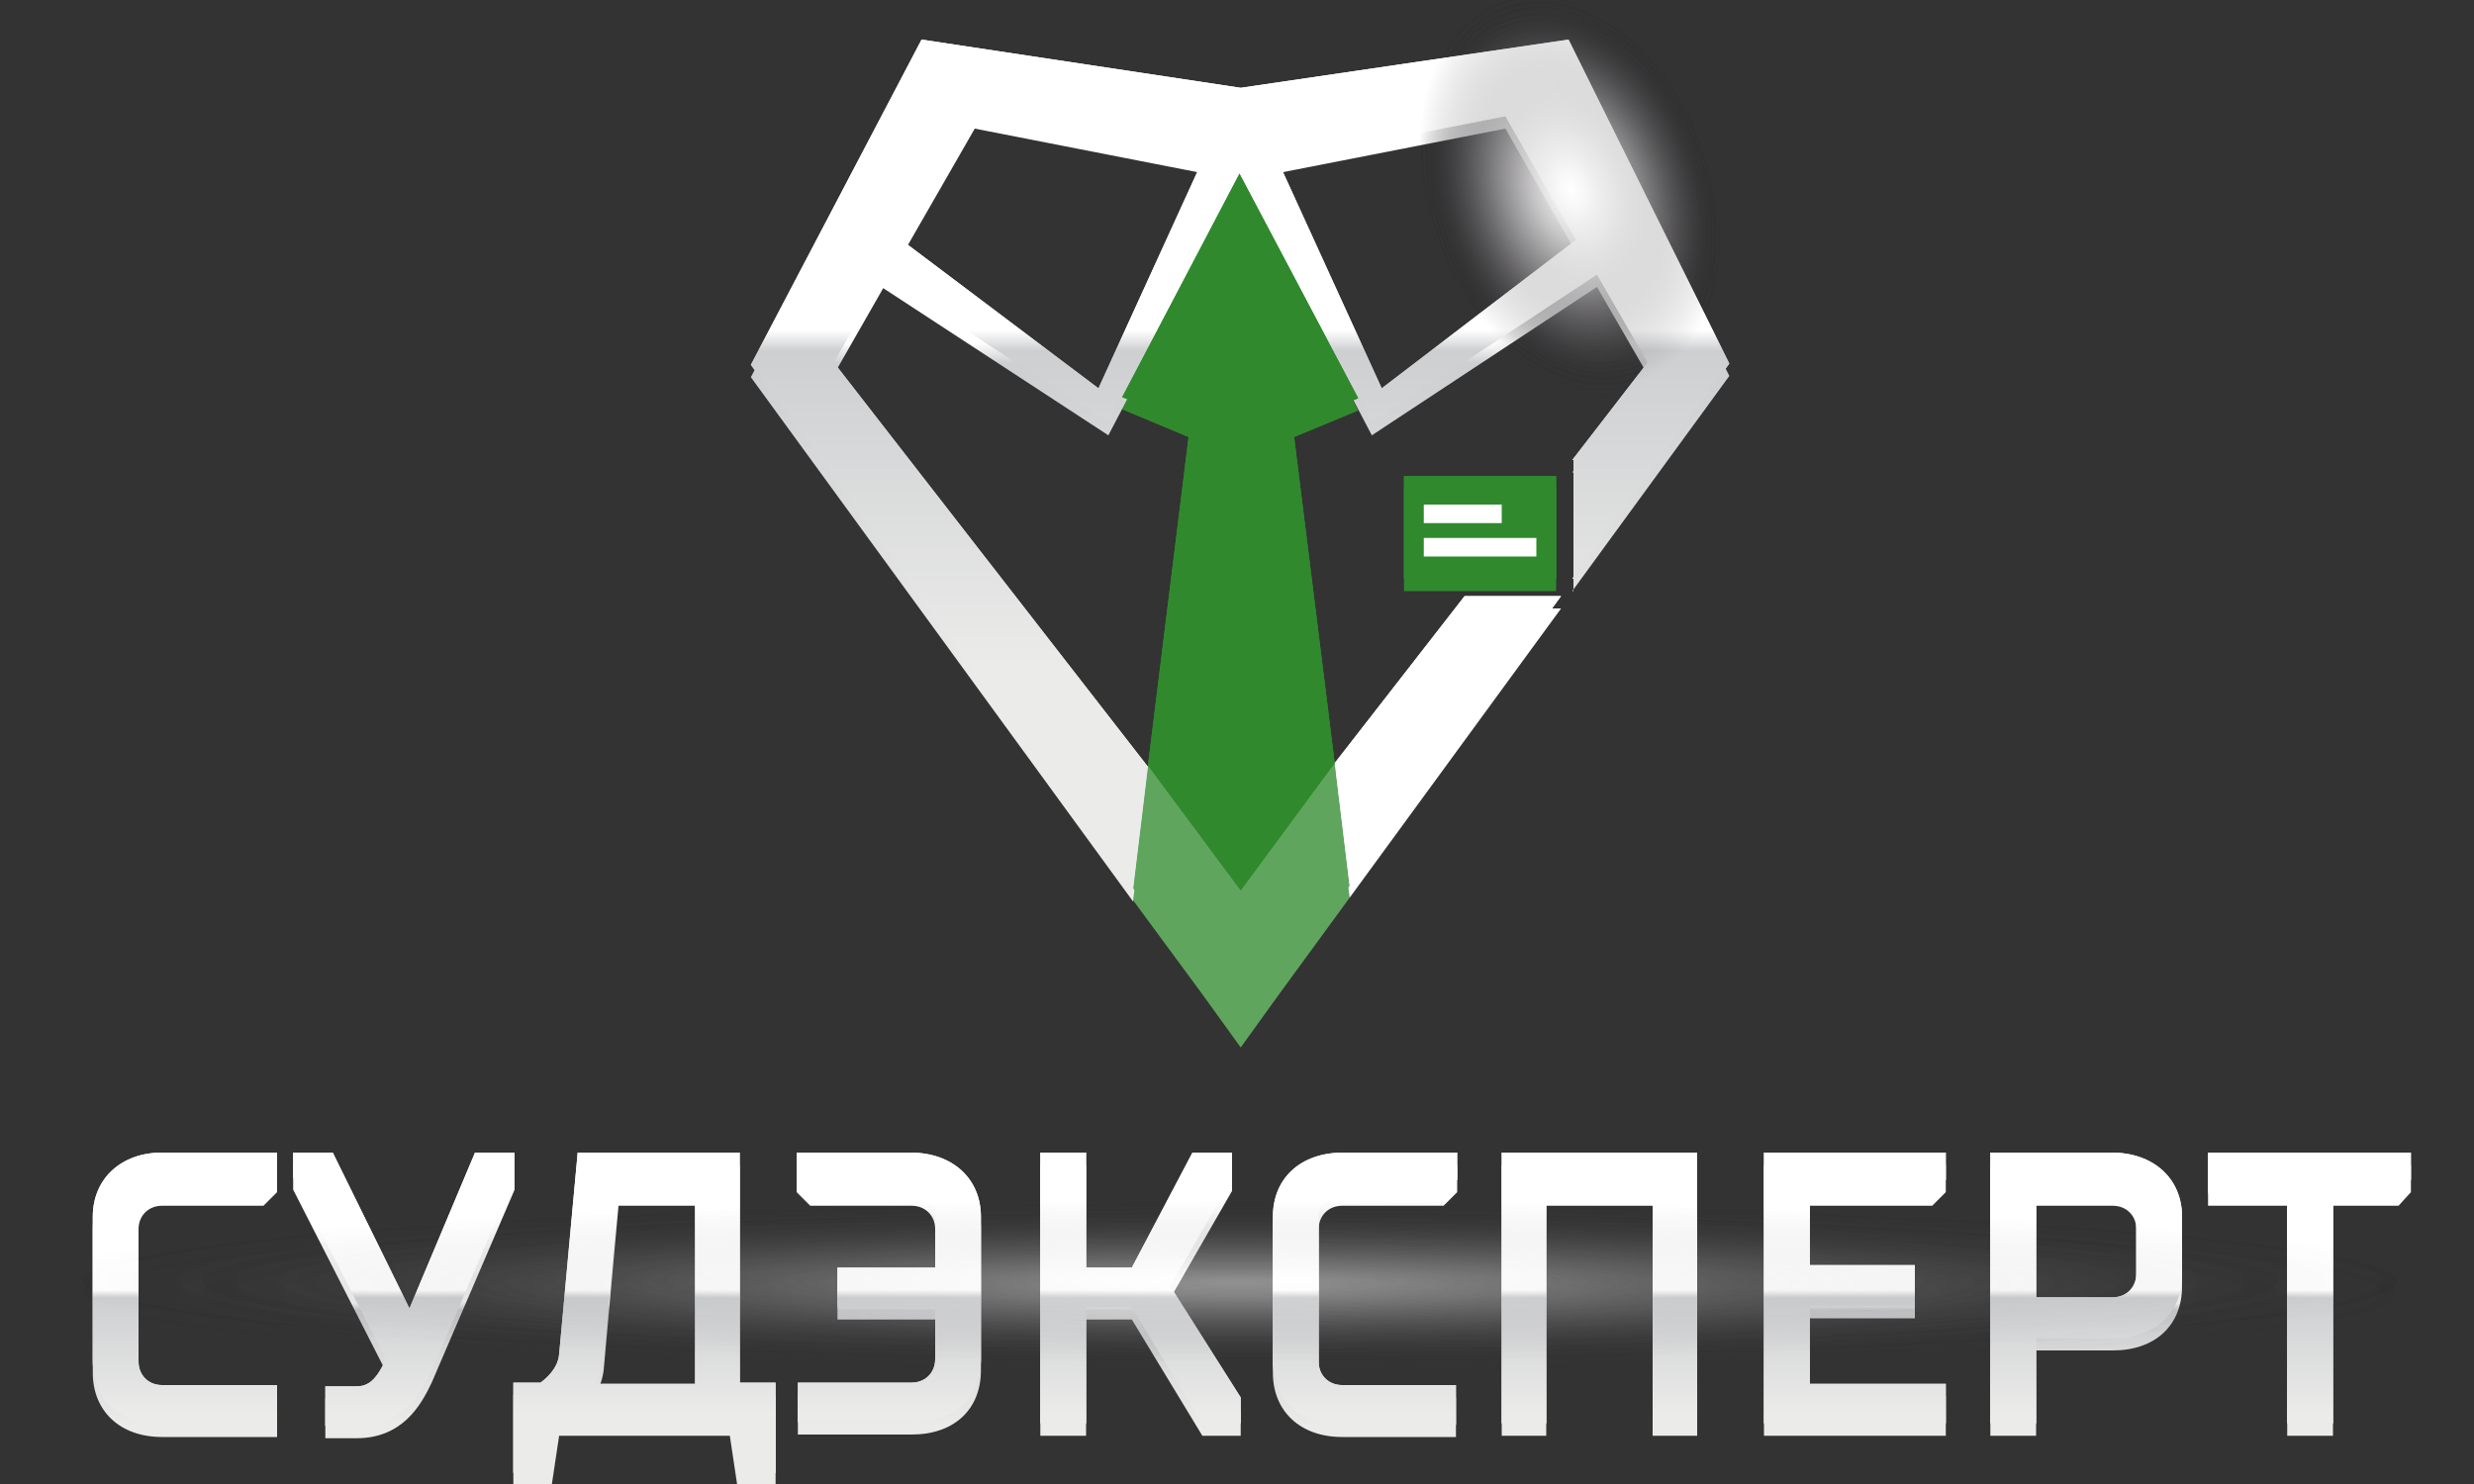 <?xml version="1.0" encoding="utf-8"?>
<!-- Generator: Adobe Illustrator 22.0.1, SVG Export Plug-In . SVG Version: 6.00 Build 0)  -->
<svg version="1.1" id="Слой_1" xmlns="http://www.w3.org/2000/svg" xmlns:xlink="http://www.w3.org/1999/xlink" x="0px" y="0px"
	 viewBox="0 0 200 120" style="enable-background:new 0 0 200 120;" xml:space="preserve">
<rect x="0" y="0" width="200" height="120" fill="#333333" stroke="none"/>
<style type="text/css">
	.st0{fill:#60A55E;}
	.st1{fill:#308A2D;}
	.st2{fill:url(#SVGID_1_);}
	.st3{fill:#FFFFFF;}
	.st4{opacity:0.72;fill:url(#SVGID_2_);}
	.st5{fill:url(#SVGID_3_);}
	.st6{fill:url(#SVGID_4_);}
	.st7{fill:url(#SVGID_5_);}
	.st8{fill:url(#SVGID_6_);}
	.st9{fill:url(#SVGID_7_);}
	.st10{fill:url(#SVGID_8_);}
	.st11{fill:url(#SVGID_9_);}
	.st12{fill:url(#SVGID_10_);}
	.st13{fill:url(#SVGID_11_);}
	.st14{fill:url(#SVGID_12_);}
	.st15{opacity:0.2;fill:url(#SVGID_13_);}
	.st16{fill:url(#SVGID_14_);}
	.st17{opacity:0.72;fill:url(#SVGID_15_);}
	.st18{fill:url(#SVGID_16_);}
	.st19{fill:url(#SVGID_17_);}
	.st20{fill:url(#SVGID_18_);}
	.st21{fill:url(#SVGID_19_);}
	.st22{fill:url(#SVGID_20_);}
	.st23{fill:url(#SVGID_21_);}
	.st24{fill:url(#SVGID_22_);}
	.st25{fill:url(#SVGID_23_);}
	.st26{fill:url(#SVGID_24_);}
	.st27{fill:url(#SVGID_25_);}
	.st28{opacity:0.2;fill:url(#SVGID_26_);}
	.st29{fill:url(#SVGID_27_);}
	.st30{opacity:0.72;fill:url(#SVGID_28_);}
	.st31{fill:url(#SVGID_29_);}
	.st32{fill:url(#SVGID_30_);}
	.st33{fill:url(#SVGID_31_);}
	.st34{fill:url(#SVGID_32_);}
	.st35{fill:url(#SVGID_33_);}
	.st36{fill:url(#SVGID_34_);}
	.st37{fill:url(#SVGID_35_);}
	.st38{fill:url(#SVGID_36_);}
	.st39{fill:url(#SVGID_37_);}
	.st40{fill:url(#SVGID_38_);}
	.st41{opacity:0.2;fill:url(#SVGID_39_);}
</style>
<g>
	<g>
		<polygon class="st0" points="100.3,84.7 103.4,80.4 109.1,72.6 107.9,62.7 100.3,73 92.8,62.9 91.6,72.8 97.2,80.4 		"/>
		<polygon class="st1" points="113.5,39.5 113.5,47.8 119.5,47.8 121.5,47.8 125.8,47.8 125.8,39.8 125.8,39.5 		"/>
		<polygon class="st1" points="90.7,33.1 96.2,35.4 92.8,62.9 100.3,73 107.9,62.7 104.5,35.4 109.8,33.2 100.2,15 		"/>
		<linearGradient id="SVGID_1_" gradientUnits="userSpaceOnUse" x1="100.284" y1="7.103" x2="100.284" y2="54.885">
			<stop  offset="0" style="stop-color:#FFFFFF"/>
			<stop  offset="0.431" style="stop-color:#FFFFFF"/>
			<stop  offset="0.466" style="stop-color:#CECFD1"/>
			<stop  offset="1" style="stop-color:#EBEBEA"/>
		</linearGradient>
		<path class="st2" d="M127.1,47.8L127.1,47.8l12.7-17.4L126.8,4.2l-26.5,3.9L74.5,4.2L60.7,30.5l30.9,42.4l1.2-9.9L67.4,30.3l4-7
			l18.2,11.9l1.1-2.1l9.5-18.1l9.6,18.1l1.1,2.1l18.2-12l4.1,7.1l-6.1,7.9h0.1v1.3V47.8z M88.8,32.4L73,20.5l5.8-10.1L97.2,14
			L88.8,32.4z M111.7,32.4L103.3,14l18.4-3.6l5.7,10L111.7,32.4z"/>
		<polygon class="st3" points="121.5,49.2 118.4,49.2 107.9,62.7 109.1,72.6 126.2,49.2 125.8,49.2 		"/>
		<rect x="115.1" y="44.5" class="st3" width="9.1" height="1.5"/>
		<rect x="115.1" y="41.8" class="st3" width="6.3" height="1.5"/>
		
			<radialGradient id="SVGID_2_" cx="-662.903" cy="194.496" r="11.815" gradientTransform="matrix(0.924 -0.33 0.472 1.306 647.725 -456.399)" gradientUnits="userSpaceOnUse">
			<stop  offset="0" style="stop-color:#FFFFFF"/>
			<stop  offset="9.471746e-02" style="stop-color:#F3F3F3;stop-opacity:0.905"/>
			<stop  offset="0.266" style="stop-color:#D4D3D4;stop-opacity:0.734"/>
			<stop  offset="0.495" style="stop-color:#A09FA1;stop-opacity:0.505"/>
			<stop  offset="0.769" style="stop-color:#5A585B;stop-opacity:0.231"/>
			<stop  offset="1" style="stop-color:#1A171B;stop-opacity:0"/>
		</radialGradient>
		<path class="st4" d="M137.7,12.7c3.1,8.5,0.7,17.2-5.4,19.3c-6,2.2-13.4-3-16.5-11.5c-3.1-8.5-0.7-17.2,5.3-19.3
			C127.2-1,134.6,4.1,137.7,12.7z"/>
	</g>
	<g>
		<linearGradient id="SVGID_3_" gradientUnits="userSpaceOnUse" x1="14.979" y1="97.758" x2="14.979" y2="115.316">
			<stop  offset="0" style="stop-color:#FFFFFF"/>
			<stop  offset="0.431" style="stop-color:#FFFFFF"/>
			<stop  offset="0.466" style="stop-color:#CECFD1"/>
			<stop  offset="1" style="stop-color:#EBEBEA"/>
		</linearGradient>
		<path class="st5" d="M7.5,99.4V111c0,3.1,2.2,5.2,5.6,5.2h9.3v-3.2h-9.3c-1.1,0-1.9-0.8-1.9-1.9V99.4c0-1.1,0.8-1.9,1.9-1.9h8.2
			l1.1-1.1v-2.2h-9.3C9.8,94.2,7.5,96.3,7.5,99.4z"/>
		<linearGradient id="SVGID_4_" gradientUnits="userSpaceOnUse" x1="32.788" y1="97.758" x2="32.788" y2="115.318">
			<stop  offset="0" style="stop-color:#FFFFFF"/>
			<stop  offset="0.431" style="stop-color:#FFFFFF"/>
			<stop  offset="0.466" style="stop-color:#CECFD1"/>
			<stop  offset="1" style="stop-color:#EBEBEA"/>
		</linearGradient>
		<path class="st6" d="M41.7,94.2h-3.3l-5.3,12.6l-6.2-12.6h-3.2v2l7.5,14.7l-0.1,0.2c-0.8,1.7-1.5,2-2.3,2h-2.5v3.2h2.5
			c3.7,0,5.2-2.6,6.1-4.5l6.7-15.6V94.2z"/>
		<linearGradient id="SVGID_5_" gradientUnits="userSpaceOnUse" x1="52.195" y1="97.758" x2="52.195" y2="115.315">
			<stop  offset="0" style="stop-color:#FFFFFF"/>
			<stop  offset="0.431" style="stop-color:#FFFFFF"/>
			<stop  offset="0.466" style="stop-color:#CECFD1"/>
			<stop  offset="1" style="stop-color:#EBEBEA"/>
		</linearGradient>
		<path class="st7" d="M59.9,94.2H46.7l-1.5,16.3c-0.1,1.2-1.1,2-1.5,2.3h-2.2v7.3h3.1l0.6-4h13.8l0.6,4h3.1v-7.3h-2.9V94.2z
			 M56.2,97.5v15.4h-8.2c0.4-0.5,0.7-1.3,0.8-2.1l1.2-13.3H56.2z"/>
		<linearGradient id="SVGID_6_" gradientUnits="userSpaceOnUse" x1="71.819" y1="97.758" x2="71.819" y2="115.316">
			<stop  offset="0" style="stop-color:#FFFFFF"/>
			<stop  offset="0.431" style="stop-color:#FFFFFF"/>
			<stop  offset="0.466" style="stop-color:#CECFD1"/>
			<stop  offset="1" style="stop-color:#EBEBEA"/>
		</linearGradient>
		<path class="st8" d="M73.6,94.2h-9.2v2.2l1.1,1.1h8.2c1.1,0,1.9,0.8,1.9,1.9v4.1h-7.9v3.2h7.9v4.2c0,1.1-0.8,1.9-1.9,1.9h-9.2v3.2
			h9.2c3.4,0,5.6-2,5.6-5.2V99.4C79.3,96.3,77,94.2,73.6,94.2z"/>
		<linearGradient id="SVGID_7_" gradientUnits="userSpaceOnUse" x1="92.239" y1="97.758" x2="92.239" y2="115.316">
			<stop  offset="0" style="stop-color:#FFFFFF"/>
			<stop  offset="0.431" style="stop-color:#FFFFFF"/>
			<stop  offset="0.466" style="stop-color:#CECFD1"/>
			<stop  offset="1" style="stop-color:#EBEBEA"/>
		</linearGradient>
		<polygon class="st9" points="99.6,96.3 99.6,94.2 96.4,94.2 91.5,103.5 87.8,103.5 87.8,94.2 84.1,94.2 84.1,116.1 87.8,116.1 
			87.8,106.7 91.5,106.7 97.2,116.1 100.3,116.1 100.3,114 94.6,105 		"/>
		<linearGradient id="SVGID_8_" gradientUnits="userSpaceOnUse" x1="110.338" y1="97.758" x2="110.338" y2="115.316">
			<stop  offset="0" style="stop-color:#FFFFFF"/>
			<stop  offset="0.431" style="stop-color:#FFFFFF"/>
			<stop  offset="0.466" style="stop-color:#CECFD1"/>
			<stop  offset="1" style="stop-color:#EBEBEA"/>
		</linearGradient>
		<path class="st10" d="M102.9,99.4V111c0,3.1,2.2,5.2,5.6,5.2h9.2v-3.2h-9.2c-1.1,0-1.9-0.8-1.9-1.9V99.4c0-1.1,0.8-1.9,1.9-1.9
			h8.2l1.1-1.1v-2.2h-9.2C105.1,94.2,102.9,96.3,102.9,99.4z"/>
		<linearGradient id="SVGID_9_" gradientUnits="userSpaceOnUse" x1="129.303" y1="97.758" x2="129.303" y2="115.316">
			<stop  offset="0" style="stop-color:#FFFFFF"/>
			<stop  offset="0.431" style="stop-color:#FFFFFF"/>
			<stop  offset="0.466" style="stop-color:#CECFD1"/>
			<stop  offset="1" style="stop-color:#EBEBEA"/>
		</linearGradient>
		<polygon class="st11" points="121.4,116.1 125,116.1 125,97.5 133.6,97.5 133.6,116.1 137.2,116.1 137.2,94.2 121.4,94.2 		"/>
		<linearGradient id="SVGID_10_" gradientUnits="userSpaceOnUse" x1="149.944" y1="97.758" x2="149.944" y2="115.316">
			<stop  offset="0" style="stop-color:#FFFFFF"/>
			<stop  offset="0.431" style="stop-color:#FFFFFF"/>
			<stop  offset="0.466" style="stop-color:#CECFD1"/>
			<stop  offset="1" style="stop-color:#EBEBEA"/>
		</linearGradient>
		<polygon class="st12" points="142.6,116.1 157.3,116.1 157.3,112.9 146.3,112.9 146.3,106.6 154.8,106.6 154.8,103.3 146.3,103.3 
			146.3,97.5 156.2,97.5 157.3,96.4 157.3,94.2 142.6,94.2 		"/>
		<linearGradient id="SVGID_11_" gradientUnits="userSpaceOnUse" x1="168.625" y1="97.758" x2="168.625" y2="115.316">
			<stop  offset="0" style="stop-color:#FFFFFF"/>
			<stop  offset="0.431" style="stop-color:#FFFFFF"/>
			<stop  offset="0.466" style="stop-color:#CECFD1"/>
			<stop  offset="1" style="stop-color:#EBEBEA"/>
		</linearGradient>
		<path class="st13" d="M170.7,94.2h-9.8v21.9h3.7v-6.9h6.2c3.4,0,5.6-2,5.6-5.2v-4.6C176.4,96.3,174.1,94.2,170.7,94.2z
			 M164.6,97.5h6.2c1.1,0,1.9,0.8,1.9,1.9v4.6c0,1.1-0.8,1.9-1.9,1.9h-6.2V97.5z"/>
		<linearGradient id="SVGID_12_" gradientUnits="userSpaceOnUse" x1="186.719" y1="97.758" x2="186.719" y2="115.316">
			<stop  offset="0" style="stop-color:#FFFFFF"/>
			<stop  offset="0.431" style="stop-color:#FFFFFF"/>
			<stop  offset="0.466" style="stop-color:#CECFD1"/>
			<stop  offset="1" style="stop-color:#EBEBEA"/>
		</linearGradient>
		<polygon class="st14" points="178.5,94.2 178.5,97.5 184.9,97.5 184.9,116.1 188.6,116.1 188.6,97.5 193.9,97.5 194.9,96.4 
			194.9,94.2 		"/>
	</g>
	
		<radialGradient id="SVGID_13_" cx="287.023" cy="1948.303" r="9.457" gradientTransform="matrix(10.409 0 0 0.694 -2887.424 -1247.508)" gradientUnits="userSpaceOnUse">
		<stop  offset="0" style="stop-color:#FFFFFF"/>
		<stop  offset="9.471746e-02" style="stop-color:#F3F3F3;stop-opacity:0.905"/>
		<stop  offset="0.266" style="stop-color:#D4D3D4;stop-opacity:0.734"/>
		<stop  offset="0.495" style="stop-color:#A09FA1;stop-opacity:0.505"/>
		<stop  offset="0.769" style="stop-color:#5A585B;stop-opacity:0.231"/>
		<stop  offset="1" style="stop-color:#1A171B;stop-opacity:0"/>
	</radialGradient>
	<path class="st15" d="M198.7,104.6c0,3.6-44.1,6.6-98.4,6.6c-54.4,0-98.4-2.9-98.4-6.6c0-3.6,44.1-6.6,98.4-6.6
		C154.6,98.1,198.7,101,198.7,104.6z"/>
</g>
<g>
	<g>
		<polygon class="st0" points="100.3,83.7 103.4,79.4 109.1,71.6 107.9,61.7 100.3,72 92.8,61.9 91.6,71.8 97.2,79.4 		"/>
		<polygon class="st1" points="113.5,38.5 113.5,46.8 119.5,46.8 121.5,46.8 125.8,46.8 125.8,38.8 125.8,38.5 		"/>
		<polygon class="st1" points="90.7,32.1 96.2,34.4 92.8,61.9 100.3,72 107.9,61.7 104.5,34.4 109.8,32.2 100.2,14 		"/>
		<linearGradient id="SVGID_14_" gradientUnits="userSpaceOnUse" x1="100.284" y1="6.103" x2="100.284" y2="53.885">
			<stop  offset="0" style="stop-color:#FFFFFF"/>
			<stop  offset="0.431" style="stop-color:#FFFFFF"/>
			<stop  offset="0.466" style="stop-color:#CECFD1"/>
			<stop  offset="1" style="stop-color:#EBEBEA"/>
		</linearGradient>
		<path class="st16" d="M127.1,46.8L127.1,46.8l12.7-17.4L126.8,3.2l-26.5,3.9L74.5,3.2L60.7,29.5l30.9,42.4l1.2-9.9L67.4,29.3l4-7
			l18.2,11.9l1.1-2.1l9.5-18.1l9.6,18.1l1.1,2.1l18.2-12l4.1,7.1l-6.1,7.9h0.1v1.3V46.8z M88.8,31.4L73,19.5l5.8-10.1L97.2,13
			L88.8,31.4z M111.7,31.4L103.3,13l18.4-3.6l5.7,10L111.7,31.4z"/>
		<polygon class="st3" points="121.5,48.2 118.4,48.2 107.9,61.7 109.1,71.6 126.2,48.2 125.8,48.2 		"/>
		<rect x="115.1" y="43.5" class="st3" width="9.1" height="1.5"/>
		<rect x="115.1" y="40.8" class="st3" width="6.3" height="1.5"/>
		
			<radialGradient id="SVGID_15_" cx="-662.557" cy="193.818" r="11.815" gradientTransform="matrix(0.924 -0.33 0.472 1.306 647.725 -456.399)" gradientUnits="userSpaceOnUse">
			<stop  offset="0" style="stop-color:#FFFFFF"/>
			<stop  offset="9.471746e-02" style="stop-color:#F3F3F3;stop-opacity:0.905"/>
			<stop  offset="0.266" style="stop-color:#D4D3D4;stop-opacity:0.734"/>
			<stop  offset="0.495" style="stop-color:#A09FA1;stop-opacity:0.505"/>
			<stop  offset="0.769" style="stop-color:#5A585B;stop-opacity:0.231"/>
			<stop  offset="1" style="stop-color:#1A171B;stop-opacity:0"/>
		</radialGradient>
		<path class="st17" d="M137.7,11.7c3.1,8.5,0.7,17.2-5.4,19.3c-6,2.2-13.4-3-16.5-11.5c-3.1-8.5-0.7-17.2,5.3-19.3
			C127.2-2,134.6,3.1,137.7,11.7z"/>
	</g>
	<g>
		<linearGradient id="SVGID_16_" gradientUnits="userSpaceOnUse" x1="14.979" y1="96.758" x2="14.979" y2="114.316">
			<stop  offset="0" style="stop-color:#FFFFFF"/>
			<stop  offset="0.431" style="stop-color:#FFFFFF"/>
			<stop  offset="0.466" style="stop-color:#CECFD1"/>
			<stop  offset="1" style="stop-color:#EBEBEA"/>
		</linearGradient>
		<path class="st18" d="M7.5,98.4V110c0,3.1,2.2,5.2,5.6,5.2h9.3v-3.2h-9.3c-1.1,0-1.9-0.8-1.9-1.9V98.4c0-1.1,0.8-1.9,1.9-1.9h8.2
			l1.1-1.1v-2.2h-9.3C9.8,93.2,7.5,95.3,7.5,98.4z"/>
		<linearGradient id="SVGID_17_" gradientUnits="userSpaceOnUse" x1="32.788" y1="96.758" x2="32.788" y2="114.318">
			<stop  offset="0" style="stop-color:#FFFFFF"/>
			<stop  offset="0.431" style="stop-color:#FFFFFF"/>
			<stop  offset="0.466" style="stop-color:#CECFD1"/>
			<stop  offset="1" style="stop-color:#EBEBEA"/>
		</linearGradient>
		<path class="st19" d="M41.7,93.2h-3.3l-5.3,12.6l-6.2-12.6h-3.2v2l7.5,14.7l-0.1,0.2c-0.8,1.7-1.5,2-2.3,2h-2.5v3.2h2.5
			c3.7,0,5.2-2.6,6.1-4.5l6.7-15.6V93.2z"/>
		<linearGradient id="SVGID_18_" gradientUnits="userSpaceOnUse" x1="52.195" y1="96.758" x2="52.195" y2="114.315">
			<stop  offset="0" style="stop-color:#FFFFFF"/>
			<stop  offset="0.431" style="stop-color:#FFFFFF"/>
			<stop  offset="0.466" style="stop-color:#CECFD1"/>
			<stop  offset="1" style="stop-color:#EBEBEA"/>
		</linearGradient>
		<path class="st20" d="M59.9,93.2H46.7l-1.5,16.3c-0.1,1.2-1.1,2-1.5,2.3h-2.2v7.3h3.1l0.6-4h13.8l0.6,4h3.1v-7.3h-2.9V93.2z
			 M56.2,96.5v15.4h-8.2c0.4-0.5,0.7-1.3,0.8-2.1l1.2-13.3H56.2z"/>
		<linearGradient id="SVGID_19_" gradientUnits="userSpaceOnUse" x1="71.819" y1="96.758" x2="71.819" y2="114.316">
			<stop  offset="0" style="stop-color:#FFFFFF"/>
			<stop  offset="0.431" style="stop-color:#FFFFFF"/>
			<stop  offset="0.466" style="stop-color:#CECFD1"/>
			<stop  offset="1" style="stop-color:#EBEBEA"/>
		</linearGradient>
		<path class="st21" d="M73.6,93.2h-9.2v2.2l1.1,1.1h8.2c1.1,0,1.9,0.8,1.9,1.9v4.1h-7.9v3.2h7.9v4.2c0,1.1-0.8,1.9-1.9,1.9h-9.2
			v3.2h9.2c3.4,0,5.6-2,5.6-5.2V98.4C79.3,95.3,77,93.2,73.6,93.2z"/>
		<linearGradient id="SVGID_20_" gradientUnits="userSpaceOnUse" x1="92.239" y1="96.758" x2="92.239" y2="114.316">
			<stop  offset="0" style="stop-color:#FFFFFF"/>
			<stop  offset="0.431" style="stop-color:#FFFFFF"/>
			<stop  offset="0.466" style="stop-color:#CECFD1"/>
			<stop  offset="1" style="stop-color:#EBEBEA"/>
		</linearGradient>
		<polygon class="st22" points="99.6,95.3 99.6,93.2 96.4,93.2 91.5,102.5 87.8,102.5 87.8,93.2 84.1,93.2 84.1,115.1 87.8,115.1 
			87.8,105.7 91.5,105.7 97.2,115.1 100.3,115.1 100.3,113 94.6,104 		"/>
		<linearGradient id="SVGID_21_" gradientUnits="userSpaceOnUse" x1="110.338" y1="96.758" x2="110.338" y2="114.316">
			<stop  offset="0" style="stop-color:#FFFFFF"/>
			<stop  offset="0.431" style="stop-color:#FFFFFF"/>
			<stop  offset="0.466" style="stop-color:#CECFD1"/>
			<stop  offset="1" style="stop-color:#EBEBEA"/>
		</linearGradient>
		<path class="st23" d="M102.9,98.4V110c0,3.1,2.2,5.2,5.6,5.2h9.2v-3.2h-9.2c-1.1,0-1.9-0.8-1.9-1.9V98.4c0-1.1,0.8-1.9,1.9-1.9
			h8.2l1.1-1.1v-2.2h-9.2C105.1,93.2,102.9,95.3,102.9,98.4z"/>
		<linearGradient id="SVGID_22_" gradientUnits="userSpaceOnUse" x1="129.303" y1="96.758" x2="129.303" y2="114.316">
			<stop  offset="0" style="stop-color:#FFFFFF"/>
			<stop  offset="0.431" style="stop-color:#FFFFFF"/>
			<stop  offset="0.466" style="stop-color:#CECFD1"/>
			<stop  offset="1" style="stop-color:#EBEBEA"/>
		</linearGradient>
		<polygon class="st24" points="121.4,115.1 125,115.1 125,96.5 133.6,96.5 133.6,115.1 137.2,115.1 137.2,93.2 121.4,93.2 		"/>
		<linearGradient id="SVGID_23_" gradientUnits="userSpaceOnUse" x1="149.944" y1="96.758" x2="149.944" y2="114.316">
			<stop  offset="0" style="stop-color:#FFFFFF"/>
			<stop  offset="0.431" style="stop-color:#FFFFFF"/>
			<stop  offset="0.466" style="stop-color:#CECFD1"/>
			<stop  offset="1" style="stop-color:#EBEBEA"/>
		</linearGradient>
		<polygon class="st25" points="142.6,115.1 157.3,115.1 157.3,111.9 146.3,111.9 146.3,105.6 154.8,105.6 154.8,102.3 146.3,102.3 
			146.3,96.5 156.2,96.5 157.3,95.4 157.3,93.2 142.6,93.2 		"/>
		<linearGradient id="SVGID_24_" gradientUnits="userSpaceOnUse" x1="168.625" y1="96.758" x2="168.625" y2="114.316">
			<stop  offset="0" style="stop-color:#FFFFFF"/>
			<stop  offset="0.431" style="stop-color:#FFFFFF"/>
			<stop  offset="0.466" style="stop-color:#CECFD1"/>
			<stop  offset="1" style="stop-color:#EBEBEA"/>
		</linearGradient>
		<path class="st26" d="M170.7,93.2h-9.8v21.9h3.7v-6.9h6.2c3.4,0,5.6-2,5.6-5.2v-4.6C176.4,95.3,174.1,93.2,170.7,93.2z
			 M164.6,96.5h6.2c1.1,0,1.9,0.8,1.9,1.9v4.6c0,1.1-0.8,1.9-1.9,1.9h-6.2V96.5z"/>
		<linearGradient id="SVGID_25_" gradientUnits="userSpaceOnUse" x1="186.719" y1="96.758" x2="186.719" y2="114.316">
			<stop  offset="0" style="stop-color:#FFFFFF"/>
			<stop  offset="0.431" style="stop-color:#FFFFFF"/>
			<stop  offset="0.466" style="stop-color:#CECFD1"/>
			<stop  offset="1" style="stop-color:#EBEBEA"/>
		</linearGradient>
		<polygon class="st27" points="178.5,93.2 178.5,96.5 184.9,96.5 184.9,115.1 188.6,115.1 188.6,96.5 193.9,96.5 194.9,95.4 
			194.9,93.2 		"/>
	</g>
	
		<radialGradient id="SVGID_26_" cx="287.023" cy="1946.862" r="9.457" gradientTransform="matrix(10.409 0 0 0.694 -2887.424 -1247.508)" gradientUnits="userSpaceOnUse">
		<stop  offset="0" style="stop-color:#FFFFFF"/>
		<stop  offset="9.471746e-02" style="stop-color:#F3F3F3;stop-opacity:0.905"/>
		<stop  offset="0.266" style="stop-color:#D4D3D4;stop-opacity:0.734"/>
		<stop  offset="0.495" style="stop-color:#A09FA1;stop-opacity:0.505"/>
		<stop  offset="0.769" style="stop-color:#5A585B;stop-opacity:0.231"/>
		<stop  offset="1" style="stop-color:#1A171B;stop-opacity:0"/>
	</radialGradient>
	<path class="st28" d="M198.7,103.6c0,3.6-44.1,6.6-98.4,6.6c-54.4,0-98.4-2.9-98.4-6.6c0-3.6,44.1-6.6,98.4-6.6
		C154.6,97.1,198.7,100,198.7,103.6z"/>
</g>
<g>
	<g>
		<polygon class="st0" points="100.3,83.7 103.4,79.4 109.1,71.6 107.9,61.7 100.3,72 92.8,61.9 91.6,71.8 97.2,79.4 		"/>
		<polygon class="st1" points="113.5,38.5 113.5,46.8 119.5,46.8 121.5,46.8 125.8,46.8 125.8,38.8 125.8,38.5 		"/>
		<polygon class="st1" points="90.7,32.1 96.2,34.4 92.8,61.9 100.3,72 107.9,61.7 104.5,34.4 109.8,32.2 100.2,14 		"/>
		<linearGradient id="SVGID_27_" gradientUnits="userSpaceOnUse" x1="100.284" y1="6.103" x2="100.284" y2="53.885">
			<stop  offset="0" style="stop-color:#FFFFFF"/>
			<stop  offset="0.431" style="stop-color:#FFFFFF"/>
			<stop  offset="0.466" style="stop-color:#CECFD1"/>
			<stop  offset="1" style="stop-color:#EBEBEA"/>
		</linearGradient>
		<path class="st29" d="M127.1,46.8L127.1,46.8l12.7-17.4L126.8,3.2l-26.5,3.9L74.5,3.2L60.7,29.5l30.9,42.4l1.2-9.9L67.4,29.3l4-7
			l18.2,11.9l1.1-2.1l9.5-18.1l9.6,18.1l1.1,2.1l18.2-12l4.1,7.1l-6.1,7.9h0.1v1.3V46.8z M88.8,31.4L73,19.5l5.8-10.1L97.2,13
			L88.8,31.4z M111.7,31.4L103.3,13l18.4-3.6l5.7,10L111.7,31.4z"/>
		<polygon class="st3" points="121.5,48.2 118.4,48.2 107.9,61.7 109.1,71.6 126.2,48.2 125.8,48.2 		"/>
		<rect x="115.1" y="43.5" class="st3" width="9.1" height="1.5"/>
		<rect x="115.1" y="40.8" class="st3" width="6.3" height="1.5"/>
		
			<radialGradient id="SVGID_28_" cx="-662.557" cy="193.818" r="11.815" gradientTransform="matrix(0.924 -0.33 0.472 1.306 647.725 -456.399)" gradientUnits="userSpaceOnUse">
			<stop  offset="0" style="stop-color:#FFFFFF"/>
			<stop  offset="9.471746e-02" style="stop-color:#F3F3F3;stop-opacity:0.905"/>
			<stop  offset="0.266" style="stop-color:#D4D3D4;stop-opacity:0.734"/>
			<stop  offset="0.495" style="stop-color:#A09FA1;stop-opacity:0.505"/>
			<stop  offset="0.769" style="stop-color:#5A585B;stop-opacity:0.231"/>
			<stop  offset="1" style="stop-color:#1A171B;stop-opacity:0"/>
		</radialGradient>
		<path class="st30" d="M137.7,11.7c3.1,8.5,0.7,17.2-5.4,19.3c-6,2.2-13.4-3-16.5-11.5c-3.1-8.5-0.7-17.2,5.3-19.3
			C127.2-2,134.6,3.1,137.7,11.7z"/>
	</g>
	<g>
		<linearGradient id="SVGID_29_" gradientUnits="userSpaceOnUse" x1="14.979" y1="96.758" x2="14.979" y2="114.316">
			<stop  offset="0" style="stop-color:#FFFFFF"/>
			<stop  offset="0.431" style="stop-color:#FFFFFF"/>
			<stop  offset="0.466" style="stop-color:#CECFD1"/>
			<stop  offset="1" style="stop-color:#EBEBEA"/>
		</linearGradient>
		<path class="st31" d="M7.5,98.4V110c0,3.1,2.2,5.2,5.6,5.2h9.3v-3.2h-9.3c-1.1,0-1.9-0.8-1.9-1.9V98.4c0-1.1,0.8-1.9,1.9-1.9h8.2
			l1.1-1.1v-2.2h-9.3C9.8,93.2,7.5,95.3,7.5,98.4z"/>
		<linearGradient id="SVGID_30_" gradientUnits="userSpaceOnUse" x1="32.788" y1="96.758" x2="32.788" y2="114.318">
			<stop  offset="0" style="stop-color:#FFFFFF"/>
			<stop  offset="0.431" style="stop-color:#FFFFFF"/>
			<stop  offset="0.466" style="stop-color:#CECFD1"/>
			<stop  offset="1" style="stop-color:#EBEBEA"/>
		</linearGradient>
		<path class="st32" d="M41.7,93.2h-3.3l-5.3,12.6l-6.2-12.6h-3.2v2l7.5,14.7l-0.1,0.2c-0.8,1.7-1.5,2-2.3,2h-2.5v3.2h2.5
			c3.7,0,5.2-2.6,6.1-4.5l6.7-15.6V93.2z"/>
		<linearGradient id="SVGID_31_" gradientUnits="userSpaceOnUse" x1="52.195" y1="96.758" x2="52.195" y2="114.315">
			<stop  offset="0" style="stop-color:#FFFFFF"/>
			<stop  offset="0.431" style="stop-color:#FFFFFF"/>
			<stop  offset="0.466" style="stop-color:#CECFD1"/>
			<stop  offset="1" style="stop-color:#EBEBEA"/>
		</linearGradient>
		<path class="st33" d="M59.9,93.2H46.7l-1.5,16.3c-0.1,1.2-1.1,2-1.5,2.3h-2.2v7.3h3.1l0.6-4h13.8l0.6,4h3.1v-7.3h-2.9V93.2z
			 M56.2,96.5v15.4h-8.2c0.4-0.5,0.7-1.3,0.8-2.1l1.2-13.3H56.2z"/>
		<linearGradient id="SVGID_32_" gradientUnits="userSpaceOnUse" x1="71.819" y1="96.758" x2="71.819" y2="114.316">
			<stop  offset="0" style="stop-color:#FFFFFF"/>
			<stop  offset="0.431" style="stop-color:#FFFFFF"/>
			<stop  offset="0.466" style="stop-color:#CECFD1"/>
			<stop  offset="1" style="stop-color:#EBEBEA"/>
		</linearGradient>
		<path class="st34" d="M73.6,93.2h-9.2v2.2l1.1,1.1h8.2c1.1,0,1.9,0.8,1.9,1.9v4.1h-7.9v3.2h7.9v4.2c0,1.1-0.8,1.9-1.9,1.9h-9.2
			v3.2h9.2c3.4,0,5.6-2,5.6-5.2V98.4C79.3,95.3,77,93.2,73.6,93.2z"/>
		<linearGradient id="SVGID_33_" gradientUnits="userSpaceOnUse" x1="92.239" y1="96.758" x2="92.239" y2="114.316">
			<stop  offset="0" style="stop-color:#FFFFFF"/>
			<stop  offset="0.431" style="stop-color:#FFFFFF"/>
			<stop  offset="0.466" style="stop-color:#CECFD1"/>
			<stop  offset="1" style="stop-color:#EBEBEA"/>
		</linearGradient>
		<polygon class="st35" points="99.6,95.3 99.6,93.2 96.4,93.2 91.5,102.5 87.8,102.5 87.8,93.2 84.1,93.2 84.1,115.1 87.8,115.1 
			87.8,105.7 91.5,105.7 97.2,115.1 100.3,115.1 100.3,113 94.6,104 		"/>
		<linearGradient id="SVGID_34_" gradientUnits="userSpaceOnUse" x1="110.338" y1="96.758" x2="110.338" y2="114.316">
			<stop  offset="0" style="stop-color:#FFFFFF"/>
			<stop  offset="0.431" style="stop-color:#FFFFFF"/>
			<stop  offset="0.466" style="stop-color:#CECFD1"/>
			<stop  offset="1" style="stop-color:#EBEBEA"/>
		</linearGradient>
		<path class="st36" d="M102.9,98.4V110c0,3.1,2.2,5.2,5.6,5.2h9.2v-3.2h-9.2c-1.1,0-1.9-0.8-1.9-1.9V98.4c0-1.1,0.8-1.9,1.9-1.9
			h8.2l1.1-1.1v-2.2h-9.2C105.1,93.2,102.9,95.3,102.9,98.4z"/>
		<linearGradient id="SVGID_35_" gradientUnits="userSpaceOnUse" x1="129.303" y1="96.758" x2="129.303" y2="114.316">
			<stop  offset="0" style="stop-color:#FFFFFF"/>
			<stop  offset="0.431" style="stop-color:#FFFFFF"/>
			<stop  offset="0.466" style="stop-color:#CECFD1"/>
			<stop  offset="1" style="stop-color:#EBEBEA"/>
		</linearGradient>
		<polygon class="st37" points="121.4,115.1 125,115.1 125,96.5 133.6,96.5 133.6,115.1 137.2,115.1 137.2,93.2 121.4,93.2 		"/>
		<linearGradient id="SVGID_36_" gradientUnits="userSpaceOnUse" x1="149.944" y1="96.758" x2="149.944" y2="114.316">
			<stop  offset="0" style="stop-color:#FFFFFF"/>
			<stop  offset="0.431" style="stop-color:#FFFFFF"/>
			<stop  offset="0.466" style="stop-color:#CECFD1"/>
			<stop  offset="1" style="stop-color:#EBEBEA"/>
		</linearGradient>
		<polygon class="st38" points="142.6,115.1 157.3,115.1 157.3,111.9 146.3,111.9 146.3,105.6 154.8,105.6 154.8,102.3 146.3,102.3 
			146.3,96.5 156.2,96.5 157.3,95.4 157.3,93.2 142.6,93.2 		"/>
		<linearGradient id="SVGID_37_" gradientUnits="userSpaceOnUse" x1="168.625" y1="96.758" x2="168.625" y2="114.316">
			<stop  offset="0" style="stop-color:#FFFFFF"/>
			<stop  offset="0.431" style="stop-color:#FFFFFF"/>
			<stop  offset="0.466" style="stop-color:#CECFD1"/>
			<stop  offset="1" style="stop-color:#EBEBEA"/>
		</linearGradient>
		<path class="st39" d="M170.7,93.2h-9.8v21.9h3.7v-6.9h6.2c3.4,0,5.6-2,5.6-5.2v-4.6C176.4,95.3,174.1,93.2,170.7,93.2z
			 M164.6,96.5h6.2c1.1,0,1.9,0.8,1.9,1.9v4.6c0,1.1-0.8,1.9-1.9,1.9h-6.2V96.5z"/>
		<linearGradient id="SVGID_38_" gradientUnits="userSpaceOnUse" x1="186.719" y1="96.758" x2="186.719" y2="114.316">
			<stop  offset="0" style="stop-color:#FFFFFF"/>
			<stop  offset="0.431" style="stop-color:#FFFFFF"/>
			<stop  offset="0.466" style="stop-color:#CECFD1"/>
			<stop  offset="1" style="stop-color:#EBEBEA"/>
		</linearGradient>
		<polygon class="st40" points="178.5,93.2 178.5,96.5 184.9,96.5 184.9,115.1 188.6,115.1 188.6,96.5 193.9,96.5 194.9,95.4 
			194.9,93.2 		"/>
	</g>
	
		<radialGradient id="SVGID_39_" cx="287.023" cy="1946.862" r="9.457" gradientTransform="matrix(10.409 0 0 0.694 -2887.424 -1247.508)" gradientUnits="userSpaceOnUse">
		<stop  offset="0" style="stop-color:#FFFFFF"/>
		<stop  offset="9.471746e-02" style="stop-color:#F3F3F3;stop-opacity:0.905"/>
		<stop  offset="0.266" style="stop-color:#D4D3D4;stop-opacity:0.734"/>
		<stop  offset="0.495" style="stop-color:#A09FA1;stop-opacity:0.505"/>
		<stop  offset="0.769" style="stop-color:#5A585B;stop-opacity:0.231"/>
		<stop  offset="1" style="stop-color:#1A171B;stop-opacity:0"/>
	</radialGradient>
	<path class="st41" d="M198.7,103.6c0,3.6-44.1,6.6-98.4,6.6c-54.4,0-98.4-2.9-98.4-6.6c0-3.6,44.1-6.6,98.4-6.6
		C154.6,97.1,198.7,100,198.7,103.6z"/>
</g>
</svg>
